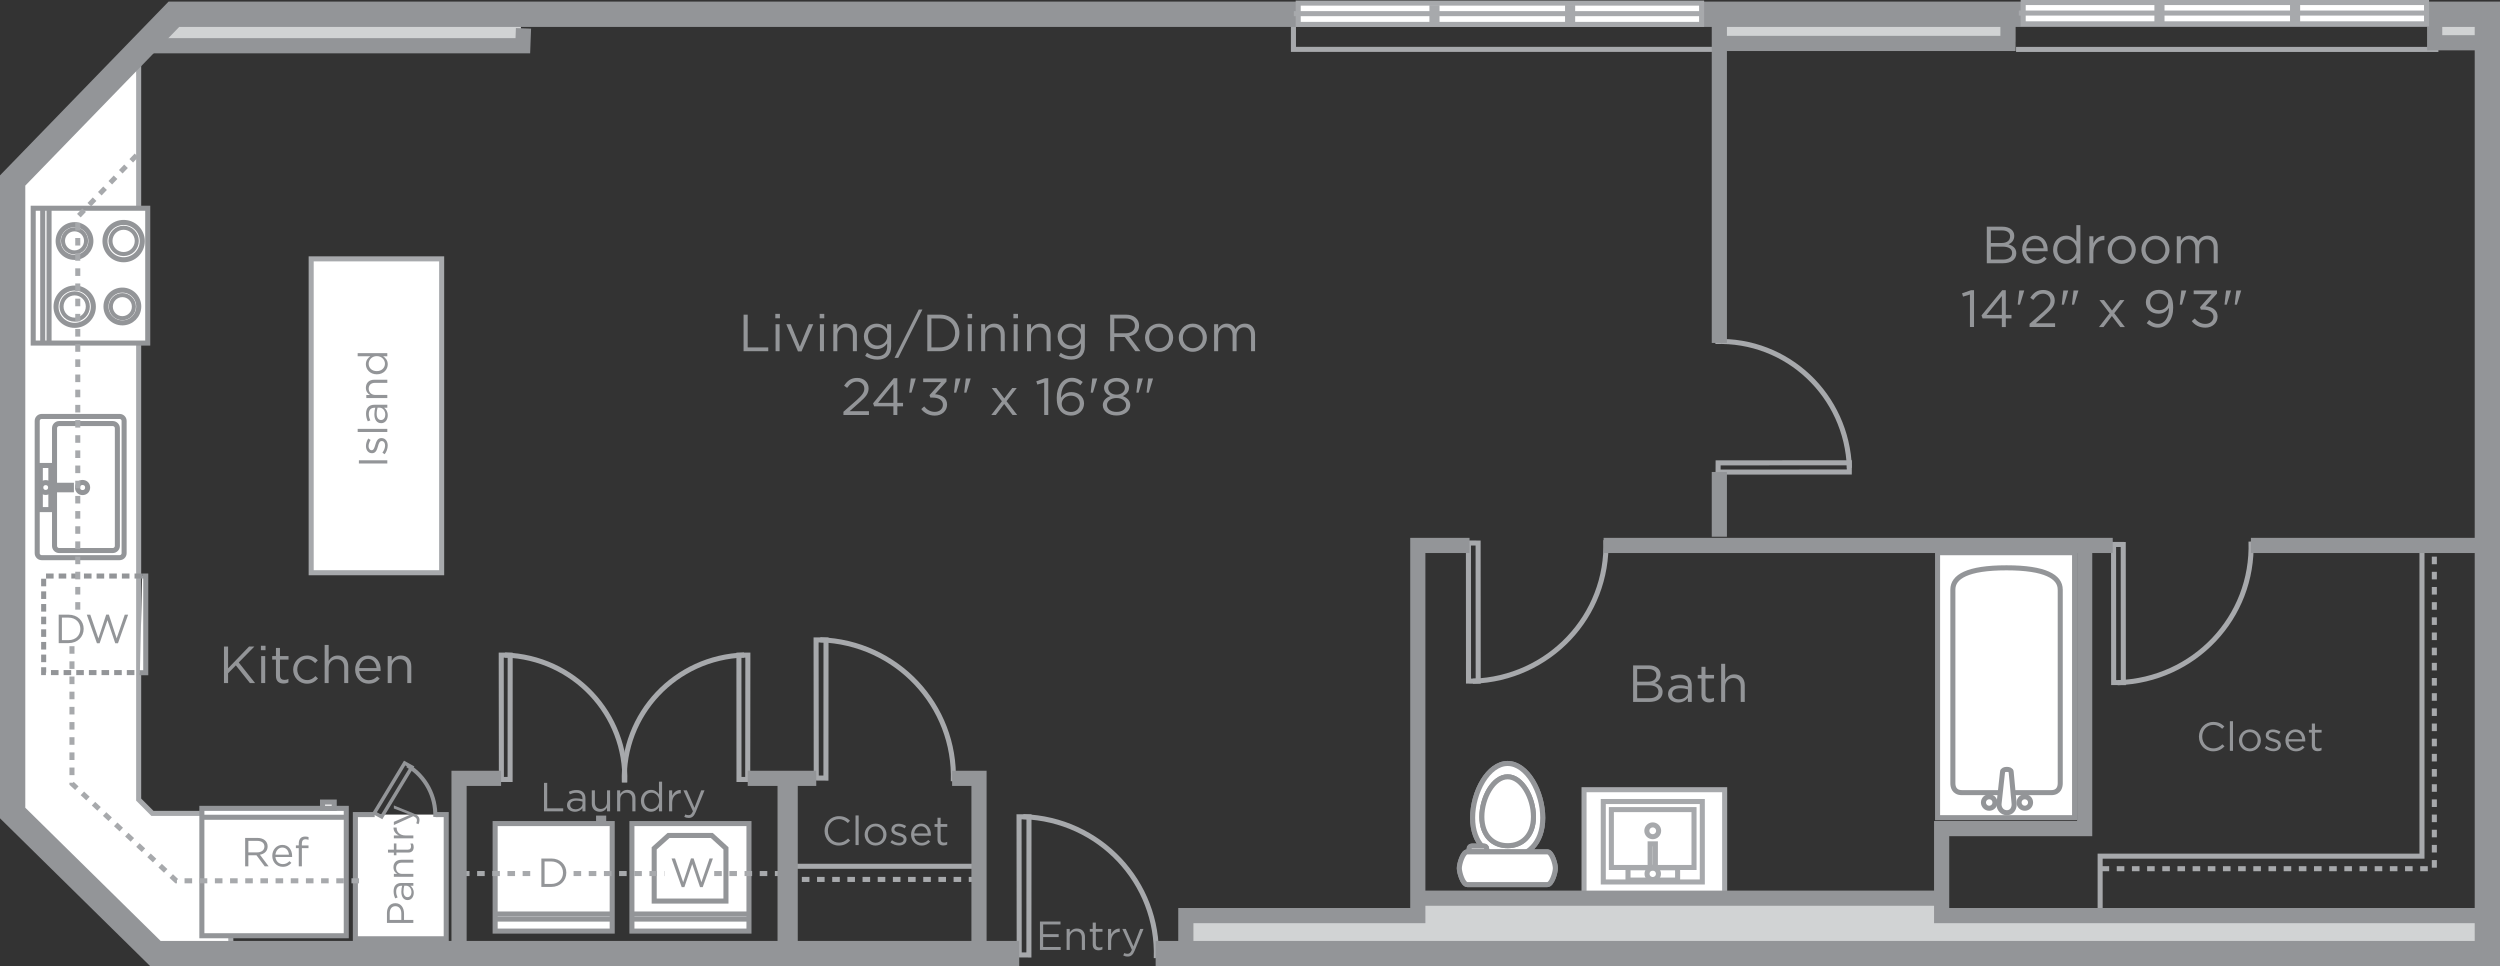 <?xml version="1.0" encoding="utf-8"?>
<!-- Generator: Adobe Illustrator 15.0.2, SVG Export Plug-In . SVG Version: 6.00 Build 0)  -->
<!DOCTYPE svg PUBLIC "-//W3C//DTD SVG 1.1//EN" "http://www.w3.org/Graphics/SVG/1.1/DTD/svg11.dtd">
<svg version="1.1" id="Layer_1" xmlns="http://www.w3.org/2000/svg" xmlns:xlink="http://www.w3.org/1999/xlink" x="0px" y="0px"
	 width="494.335px" height="191.05px" viewBox="2.523 155.018 494.335 191.05"
	 enable-background="new 2.523 155.018 494.335 191.05" xml:space="preserve">
<rect x="2.523" y="155.018" width="494.335" height="191.05" fill="#333333" stroke="none"/>
<g id="_x32_0_x25___PMS_2985_fill" display="none">
	<path display="inline" fill="#EBEEEF" d="M30.48,2.287c-1.333,0.333-28.333,28-28.333,28V140.62l27.667,24.333h400.334V2.287H30.48
		z"/>
</g>
<g>
	<g id="_x32_0_x25__grey_fill">
		<polygon fill="#D1D3D4" points="36.724,157.757 31.374,163.682 105.522,163.682 105.522,157.949 		"/>
		<rect x="482.771" y="157.757" fill="#D1D3D4" width="11.848" height="6.498"/>
		<rect x="342.307" y="157.757" fill="#D1D3D4" width="58.667" height="5.542"/>
		<polygon fill="#D1D3D4" points="236.814,343.514 236.814,336.441 282.68,336.441 282.68,332.62 386.645,332.62 386.645,336.061 
			495,336.061 495,342.939 		"/>
	</g>
	<g id="icons">
		<polygon fill="#FFFFFF" stroke="#A7A9AC" points="47.761,315.852 32.663,315.852 29.94,313.127 29.94,167.503 5,191.201 
			6.147,317.332 34.432,342.559 48.191,342.559 		"/>
		<g>
			<g>
				<rect x="127.473" y="317.866" fill="#FFFFFF" stroke="#939598" width="23.148" height="21.262"/>
				<path fill="none" stroke="#939598" d="M139.045,327.792"/>
				<line fill="none" stroke="#939598" x1="127.436" y1="335.748" x2="150.655" y2="335.748"/>
				<line fill="none" stroke="#939598" x1="127.473" y1="336.751" x2="150.62" y2="336.751"/>
				<polygon fill="none" stroke="#939598" points="146.068,333.191 146.068,322.764 143.274,320.221 134.71,320.221 
					131.879,322.764 131.879,333.191 				"/>
				<path fill="none" stroke="#939598" d="M138.974,326.706"/>
			</g>
		</g>
		<g>
			<g>
				<rect x="100.428" y="317.866" fill="#FFFFFF" stroke="#939598" width="23.148" height="21.262"/>
				<path fill="none" stroke="#939598" d="M112,327.792"/>
				<line fill="none" stroke="#939598" x1="100.391" y1="335.748" x2="123.61" y2="335.748"/>
				<line fill="none" stroke="#939598" x1="100.428" y1="336.751" x2="123.575" y2="336.751"/>
				<g>
					<rect x="120.887" y="316.79" fill="none" stroke="#939598" width="1.003" height="1.004"/>
					<path fill="none" stroke="#939598" d="M121.389,317.293"/>
				</g>
			</g>
		</g>
		<g>
			<polygon fill="none" stroke="#A7A9AC" points="292.882,262.384 294.796,262.395 294.814,289.705 292.898,289.695 			"/>
			<path fill="none" stroke="#A7A9AC" d="M293.764,289.717c15.036-0.511,26.812-12.871,26.301-27.906"/>
		</g>
		<g>
			<polygon fill="none" stroke="#A7A9AC" points="342.244,248.364 342.255,246.545 368.2,246.525 368.189,248.348 			"/>
			<path fill="none" stroke="#A7A9AC" d="M368.211,247.525c-0.484-14.284-12.229-25.473-26.512-24.982"/>
		</g>
		<g>
			<polygon fill="none" stroke="#A7A9AC" points="204.056,343.835 205.971,343.85 205.988,316.538 204.022,316.523 			"/>
			<path fill="none" stroke="#A7A9AC" d="M204.862,316.501c15.037,0.511,26.812,12.944,26.299,27.981"/>
		</g>
		<g>
			<polygon fill="none" stroke="#A7A9AC" points="420.446,262.671 422.36,262.682 422.38,289.992 420.464,289.982 			"/>
			<path fill="none" stroke="#A7A9AC" d="M421.328,290.003c15.037-0.511,26.812-12.87,26.3-27.907"/>
		</g>
		<g>
			<polygon fill="none" stroke="#A7A9AC" points="163.923,308.861 165.838,308.877 165.855,281.566 163.89,281.551 			"/>
			<path fill="none" stroke="#A7A9AC" d="M164.729,281.527c15.037,0.512,26.812,12.945,26.299,27.98"/>
		</g>
		<g>
			<g>
				<polygon fill="none" stroke="#A7A9AC" points="101.664,309.141 103.387,309.15 103.403,284.57 101.635,284.559 				"/>
				<path fill="none" stroke="#A7A9AC" d="M102.39,284.538c13.534,0.46,24.13,11.649,23.669,25.183"/>
			</g>
			<g>
				<polygon fill="none" stroke="#A7A9AC" points="150.371,309.141 148.647,309.15 148.632,284.57 150.4,284.559 				"/>
				<path fill="none" stroke="#A7A9AC" d="M149.645,284.538c-13.534,0.46-24.13,11.649-23.669,25.183"/>
			</g>
		</g>
		<line fill="none" stroke="#A7A9AC" x1="159.797" y1="326.312" x2="195.343" y2="326.312"/>
		<polyline fill="#FFFFFF" stroke="#A7A9AC" points="315.741,332.907 315.741,311.168 343.547,311.168 343.547,332.334 		"/>
		<polyline fill="none" stroke="#A7A9AC" points="481.431,264.107 481.431,324.309 417.792,324.309 417.792,334.627 		"/>
		<rect x="64.053" y="206.203" fill="#FFFFFF" stroke="#A7A9AC" width="25.799" height="62.062"/>
		<line fill="none" stroke="#A7A9AC" x1="401.166" y1="164.791" x2="484.678" y2="164.791"/>
		<polyline fill="none" stroke="#A7A9AC" points="341.396,164.78 258.281,164.78 258.281,159.477 		"/>
		
			<line fill="none" stroke="#A7A9AC" stroke-dasharray="1.5,1.5,1.5,1.5,1.5,1.5" x1="158.078" y1="328.912" x2="195.468" y2="328.912"/>
		
			<line fill="none" stroke="#A7A9AC" stroke-dasharray="1.5,1.5,1.5,1.5,1.5,1.5" x1="143.743" y1="327.747" x2="157.217" y2="327.747"/>
		
			<line fill="none" stroke="#A7A9AC" stroke-dasharray="1.5,1.5,1.5,1.5,1.5,1.5" x1="115.937" y1="327.747" x2="133.998" y2="327.747"/>
		
			<line fill="none" stroke="#A7A9AC" stroke-dasharray="1.5,1.5,1.5,1.5,1.5,1.5" x1="93.865" y1="327.747" x2="108.77" y2="327.747"/>
		<polyline fill="none" stroke="#A7A9AC" stroke-dasharray="1.5,1.5,1.5,1.5,1.5,1.5" points="418.079,326.791 483.874,326.791 
			483.874,263.535 		"/>
		<g>
			<g>
				<path fill="#FFFFFF" stroke="#939598" d="M9.88,264.4c0,0.488,0.395,0.885,0.884,0.885h15.417c0.488,0,0.884-0.398,0.884-0.885
					v-26.151c0-0.488-0.397-0.884-0.884-0.884H10.764c-0.491,0-0.884,0.396-0.884,0.884V264.4z"/>
				<path fill="#FFFFFF" stroke="#939598" d="M17.806,251.418"/>
			</g>
			<g>
				<circle fill="#FFFFFF" stroke="#939598" cx="18.851" cy="251.418" r="0.999"/>
				<path fill="#FFFFFF" stroke="#939598" d="M18.85,251.418"/>
			</g>
			<g>
				<g>
					<rect x="10.495" y="247.057" fill="#FFFFFF" stroke="#939598" width="2.087" height="8.726"/>
					<path fill="#FFFFFF" stroke="#939598" d="M11.538,251.418"/>
				</g>
				<g>
					<rect x="12.527" y="250.973" fill="#FFFFFF" stroke="#939598" width="4.112" height="0.893"/>
					<path fill="#FFFFFF" stroke="#939598" d="M14.318,251.418"/>
				</g>
				<g>
					<circle fill="#FFFFFF" stroke="#939598" cx="11.56" cy="251.418" r="0.971"/>
					<path fill="#FFFFFF" stroke="#939598" d="M11.56,251.418"/>
				</g>
			</g>
			<g>
				<path fill="#FFFFFF" stroke="#939598" d="M18.85,251.418"/>
				<path fill="none" stroke="#939598" d="M13.304,251.955v10.997c0,0.513,0.415,0.929,0.928,0.929h10.573
					c0.51,0,0.928-0.416,0.928-0.929v-23.254c0-0.515-0.416-0.931-0.928-0.931H14.232c-0.512,0-0.928,0.416-0.928,0.931v11.151"/>
			</g>
		</g>
		<g>
			<polyline fill="none" stroke="#939598" stroke-dasharray="1.5,1,1.5,1,1.5,1" points="30.624,268.92 11.157,268.92 
				11.157,288.01 30.185,288.01 			"/>
			<polyline fill="#FFFFFF" stroke="#939598" points="30.185,288.039 31.342,288.039 31.342,268.92 30.63,268.92 			"/>
		</g>
		<g>
			<g>
				<rect x="42.439" y="314.859" fill="#FFFFFF" stroke="#939598" width="28.553" height="25.188"/>
				<path fill="#FFFFFF" stroke="#939598" d="M58.195,327.455"/>
			</g>
			<line fill="none" stroke="#939598" x1="42.372" y1="316.621" x2="70.994" y2="316.621"/>
			<rect x="66.297" y="313.615" fill="#FFFFFF" stroke="#939598" width="2.314" height="1.227"/>
			<path fill="#FFFFFF" stroke="#939598" d="M67.454,314.298"/>
		</g>
		<g>
			<polyline fill="#FFFFFF" stroke="#939598" points="88.654,316.089 90.757,316.089 90.757,340.645 72.792,340.645 72.792,316.089 
				76.614,316.089 			"/>
			<g>
				<g>
					<g>
						<polygon fill="none" stroke="#939598" stroke-width="0.7" points="82.531,305.9 83.965,306.689 77.993,316.544 
							76.558,315.756 						"/>
						<path fill="none" stroke="#939598" stroke-width="0.8" d="M79.172,312.02"/>
					</g>
					<path fill="none" stroke="#939598" stroke-width="0.8" d="M83.081,306.376c3.671,2.224,5.648,6.185,5.515,10.19"/>
				</g>
			</g>
		</g>
		<g>
			<g>
				<rect x="9.089" y="196.194" fill="#FFFFFF" stroke="#939598" width="22.646" height="26.66"/>
				<path fill="#FFFFFF" stroke="#939598" d="M20.413,209.523"/>
			</g>
			<g>
				<g>
					<circle fill="#FFFFFF" stroke="#939598" cx="26.719" cy="215.619" r="3.239"/>
					<path fill="#FFFFFF" stroke="#939598" d="M26.719,215.619"/>
				</g>
				<g>
					<circle fill="#FFFFFF" stroke="#939598" stroke-width="0.8" cx="26.718" cy="215.651" r="2.281"/>
					<path fill="#FFFFFF" stroke="#939598" d="M26.719,215.65"/>
				</g>
			</g>
			<g>
				<g>
					<circle fill="#FFFFFF" stroke="#939598" cx="17.259" cy="202.677" r="3.238"/>
					<path fill="#FFFFFF" stroke="#939598" d="M17.259,202.677"/>
				</g>
				<g>
					<circle fill="#FFFFFF" stroke="#939598" stroke-width="0.8" cx="17.258" cy="202.645" r="2.281"/>
					<path fill="#FFFFFF" stroke="#939598" d="M17.259,202.645"/>
				</g>
			</g>
			<g>
				<g>
					<circle fill="#FFFFFF" stroke="#939598" cx="17.291" cy="215.662" r="3.691"/>
					<path fill="#FFFFFF" stroke="#939598" d="M17.291,215.663"/>
				</g>
				<g>
					<circle fill="#FFFFFF" stroke="#939598" stroke-width="0.8" cx="17.291" cy="215.626" r="2.601"/>
					<path fill="#FFFFFF" stroke="#939598" d="M17.291,215.627"/>
				</g>
			</g>
			<g>
				<g>
					<circle fill="#FFFFFF" stroke="#939598" cx="26.968" cy="202.691" r="3.691"/>
					<path fill="#FFFFFF" stroke="#939598" d="M26.968,202.691"/>
				</g>
				<g>
					<circle fill="#FFFFFF" stroke="#939598" stroke-width="0.8" cx="26.968" cy="202.654" r="2.601"/>
					<path fill="#FFFFFF" stroke="#939598" d="M26.968,202.654"/>
				</g>
			</g>
			<line fill="none" stroke="#939598" x1="12.223" y1="222.891" x2="12.223" y2="196.194"/>
			<line fill="none" stroke="#939598" x1="10.971" y1="222.854" x2="10.971" y2="196.194"/>
		</g>
		<g enable-background="new    ">
			<path fill="#939598" d="M139.15,324.755h0.522l1.542,4.7l1.606-4.684h0.667l-2.008,5.661h-0.538l-1.542-4.562l-1.55,4.562h-0.529
				l-2.008-5.661h0.691l1.606,4.684L139.15,324.755z"/>
		</g>
		<g enable-background="new    ">
			<path fill="#939598" d="M111.519,330.395h-1.952v-5.622h1.952c1.767,0,2.987,1.215,2.987,2.806
				C114.506,329.164,113.286,330.395,111.519,330.395z M111.519,325.357h-1.317v4.448h1.317c1.421,0,2.329-0.964,2.329-2.219
				C113.848,326.337,112.941,325.357,111.519,325.357z"/>
		</g>
		<g>
			<path fill="#FFFFFF" stroke="#939598" stroke-miterlimit="10" d="M307.578,316.734c0-5.115-3.107-10.75-6.939-10.75
				c-3.83,0-6.928,5.635-6.928,10.75c0,5.116,3.098,7.778,6.928,7.778C304.471,324.516,307.578,321.852,307.578,316.734"/>
			<path fill="#FFFFFF" stroke="#939598" d="M307.578,316.734c0-5.115-3.107-10.75-6.939-10.75c-3.83,0-6.928,5.635-6.928,10.75
				c0,5.116,3.098,7.778,6.928,7.778C304.471,324.516,307.578,321.852,307.578,316.734z"/>
			<path fill="#FFFFFF" stroke="#939598" stroke-miterlimit="10" d="M296.482,322.837c0-0.287-0.233-0.521-0.521-0.521h-2.416
				c-0.287,0-0.521,0.232-0.521,0.521v0.089c0,0.286,0.233,0.521,0.521,0.521h2.416c0.287,0,0.521-0.235,0.521-0.521V322.837z"/>
			<path fill="#FFFFFF" stroke="#939598" d="M296.482,322.837c0-0.287-0.233-0.521-0.521-0.521h-2.416
				c-0.287,0-0.521,0.232-0.521,0.521v0.089c0,0.286,0.233,0.521,0.521,0.521h2.416c0.287,0,0.521-0.235,0.521-0.521V322.837z"/>
			<path fill="#FFFFFF" stroke="#939598" stroke-miterlimit="10" d="M292.656,323.461c-0.869,0-1.576,2.359-1.576,3.229
				c0,0.882,0.707,3.239,1.576,3.239h15.841c0.871,0,1.576-2.36,1.576-3.239c0-0.873-0.705-3.229-1.576-3.229L292.656,323.461z"/>
			<path fill="#FFFFFF" stroke="#939598" d="M292.656,323.461c-0.869,0-1.576,2.359-1.576,3.229c0,0.882,0.707,3.239,1.576,3.239
				h15.841c0.871,0,1.576-2.36,1.576-3.239c0-0.873-0.705-3.229-1.576-3.229L292.656,323.461z"/>
			<path fill="#FFFFFF" stroke="#939598" stroke-miterlimit="10" d="M305.74,316.52c0-3.761-2.285-7.902-5.104-7.902
				s-5.1,4.142-5.1,7.902c0,3.762,2.281,5.718,5.1,5.718C303.455,322.236,305.74,320.279,305.74,316.52"/>
			<path fill="#FFFFFF" stroke="#939598" d="M305.74,316.52c0-3.761-2.285-7.902-5.104-7.902s-5.1,4.142-5.1,7.902
				c0,3.762,2.281,5.718,5.1,5.718C303.455,322.236,305.74,320.279,305.74,316.52z"/>
		</g>
		<g>
			<g>
				<rect x="385.646" y="264.305" fill="#FFFFFF" stroke="#939598" width="27.091" height="52.394"/>
				<path fill="#FFFFFF" stroke="#939598" d="M399.192,290.503"/>
				<path fill="#FFFFFF" stroke="#939598" d="M399.192,290.682"/>
				<path fill="#FFFFFF" stroke="#939598" d="M399.192,308.445"/>
			</g>
			<circle fill="#FFFFFF" stroke="#939598" cx="399.323" cy="304.756" r="1.112"/>
			<path fill="#FFFFFF" stroke="#939598" d="M399.276,267.294c-7.765,0-10.606,1.791-10.606,4.304c0,0,0,37.654,0,38.271
				c0,0.612,0.168,1.881,1.792,1.881c1.626,0,8.814,0,8.814,0h0.021c0,0,7.19,0,8.813,0c1.625,0,1.793-1.269,1.793-1.881
				c0-0.616,0-38.246,0-38.246l-0.004-0.021C409.897,269.087,406.991,267.294,399.276,267.294z"/>
			<path fill="#FFFFFF" stroke="#939598" d="M396.992,313.697c0.002-0.629-0.504-1.133-1.141-1.133
				c-0.617,0-1.127,0.504-1.133,1.133c0.006,0.625,0.516,1.14,1.133,1.14C396.488,314.837,396.994,314.329,396.992,313.697z"/>
			<path fill="#FFFFFF" stroke="#939598" d="M404.035,313.697c0.007-0.629-0.511-1.133-1.136-1.133
				c-0.623,0-1.136,0.504-1.136,1.133c0,0.625,0.513,1.14,1.136,1.134C403.526,314.837,404.035,314.322,404.035,313.697z"/>
			<path fill="#FFFFFF" stroke="#939598" d="M397.793,314.033c0,0.932,0.629,1.685,1.562,1.688c0.93-0.003,1.438-0.756,1.438-1.688
				l-0.6-6.412c0-0.629-1.696-0.629-1.696,0L397.793,314.033z"/>
		</g>
		<polyline fill="none" stroke="#A7A9AC" stroke-dasharray="1.5,1.5,1.5,1.5,1.5,1.5" points="17.9,275.575 17.9,197.89 
			29.94,185.275 		"/>
		<polyline fill="none" stroke="#A7A9AC" stroke-dasharray="1.5,1.5,1.5,1.5,1.5,1.5" points="73.513,329.182 37.393,329.182 
			16.753,309.975 16.753,282.455 		"/>
		<g>
			<g>
				<g>
					<path fill="none" stroke="#A7A9AC" d="M329.326,319.296"/>
				</g>
				<g>
					<path fill="none" stroke="#A7A9AC" d="M329.326,320.516"/>
				</g>
				<g>
					<circle fill="none" stroke="#A7A9AC" cx="329.326" cy="319.296" r="1.167"/>
					<path fill="none" stroke="#A7A9AC" d="M329.326,319.296"/>
				</g>
				<g>
					<g>
						<rect x="324.436" y="326.605" fill="none" stroke="#A7A9AC" width="9.808" height="2.438"/>
						<path fill="none" stroke="#A7A9AC" d="M329.326,327.824"/>
					</g>
					<g>
						<rect x="328.807" y="321.876" fill="none" stroke="#A7A9AC" width="1.039" height="4.623"/>
						<path fill="none" stroke="#A7A9AC" d="M329.326,324.581"/>
					</g>
					<g>
						<circle fill="none" stroke="#A7A9AC" cx="329.326" cy="327.801" r="1.13"/>
						<path fill="none" stroke="#A7A9AC" d="M329.326,327.801"/>
					</g>
				</g>
			</g>
			<g>
				<rect x="319.546" y="313.506" fill="none" stroke="#A7A9AC" width="19.58" height="15.91"/>
				<rect x="321.145" y="315.104" fill="none" stroke="#A7A9AC" width="16.344" height="11.444"/>
			</g>
		</g>
	</g>
	<g id="walls">
		<polyline fill="none" stroke="#939598" stroke-width="5" points="231.033,343.568 494.358,343.568 494.358,157.838 
			36.908,157.838 5.023,190.708 5.023,315.777 33.258,343.568 204.056,343.568 		"/>
		<line fill="none" stroke="#939598" stroke-width="3" x1="447.605" y1="262.871" x2="493.471" y2="262.871"/>
		<line fill="none" stroke="#939598" stroke-width="3" x1="319.609" y1="262.871" x2="420.283" y2="262.871"/>
		<polyline fill="none" stroke="#939598" stroke-width="3" points="237.004,342.939 237.004,336.061 282.871,336.061 
			282.871,262.871 293.096,262.871 		"/>
		<line fill="none" stroke="#939598" stroke-width="3" x1="342.496" y1="248.342" x2="342.496" y2="261.146"/>
		<line fill="none" stroke="#939598" stroke-width="3" x1="342.496" y1="159.477" x2="342.496" y2="222.829"/>
		<line fill="none" stroke="#939598" stroke-width="3" x1="284.018" y1="332.62" x2="386.833" y2="332.62"/>
		<polyline fill="none" stroke="#939598" stroke-width="3" points="414.733,262.675 414.733,318.859 386.451,318.859 
			386.451,336.061 492.718,336.061 		"/>
		<polyline fill="none" stroke="#939598" stroke-width="3" points="31.374,164.062 105.905,164.062 106.035,160.624 		"/>
		<polyline fill="none" stroke="#939598" stroke-width="3" points="341.35,163.606 399.569,163.606 399.569,159.095 		"/>
		<polyline fill="none" stroke="#939598" stroke-width="3" points="483.939,159.095 483.939,163.473 493.471,163.473 		"/>
		<polyline fill="none" stroke="#939598" stroke-width="3" points="190.79,308.923 196.107,308.923 196.107,344.469 		"/>
		<line fill="none" stroke="#939598" stroke-width="3" x1="150.371" y1="308.923" x2="163.923" y2="308.923"/>
		<polyline fill="none" stroke="#939598" stroke-width="3" points="93.292,342.176 93.292,308.923 101.604,308.923 		"/>
		<line fill="none" stroke="#939598" stroke-width="4" x1="158.268" y1="309.307" x2="158.268" y2="344.087"/>
	</g>
	<g id="windows">
		<g>
			<g>
				<rect x="259.223" y="155.632" fill="#FFFFFF" stroke="#A7A9AC" width="79.764" height="4.212"/>
				<line fill="none" stroke="#A7A9AC" x1="338.984" y1="157.717" x2="258.361" y2="157.717"/>
				<line fill="none" stroke="#A7A9AC" stroke-width="2" x1="312.986" y1="160.025" x2="312.986" y2="156.02"/>
			</g>
			<line fill="none" stroke="#A7A9AC" stroke-width="2" x1="286.167" y1="160.169" x2="286.167" y2="156.04"/>
		</g>
		<g>
			<g>
				<rect x="402.575" y="155.518" fill="#FFFFFF" stroke="#A7A9AC" width="79.761" height="4.212"/>
				<line fill="none" stroke="#A7A9AC" x1="482.338" y1="157.602" x2="401.714" y2="157.602"/>
				<line fill="none" stroke="#A7A9AC" stroke-width="2" x1="456.339" y1="159.912" x2="456.339" y2="155.905"/>
			</g>
			<line fill="none" stroke="#A7A9AC" stroke-width="2" x1="429.521" y1="160.055" x2="429.521" y2="155.925"/>
		</g>
	</g>
	<g id="Type">
		<g enable-background="new    ">
			<path fill="#939598" d="M16.082,282.182H14.13v-5.621h1.952c1.767,0,2.987,1.213,2.987,2.804
				C19.069,280.951,17.849,282.182,16.082,282.182z M16.082,277.145h-1.317v4.449h1.317c1.42,0,2.329-0.963,2.329-2.218
				C18.41,278.123,17.502,277.145,16.082,277.145z"/>
			<path fill="#939598" d="M23.523,276.542h0.522l1.542,4.7l1.606-4.684h0.666l-2.008,5.662h-0.537l-1.542-4.562l-1.55,4.562h-0.53
				l-2.008-5.662h0.691l1.606,4.684L23.523,276.542z"/>
		</g>
		<g enable-background="new    ">
			<path fill="#939598" d="M54.868,326.323l-1.631-2.188h-1.606v2.188h-0.634v-5.621h2.417c1.235,0,2.03,0.666,2.03,1.678
				c0,0.938-0.642,1.485-1.526,1.647l1.727,2.297L54.868,326.323L54.868,326.323z M53.366,321.287h-1.735v2.279h1.727
				c0.843,0,1.446-0.434,1.446-1.164C54.804,321.706,54.274,321.287,53.366,321.287z"/>
			<path fill="#939598" d="M58.447,325.882c0.57,0,0.972-0.232,1.31-0.588l0.385,0.347c-0.417,0.465-0.922,0.778-1.71,0.778
				c-1.141,0-2.072-0.876-2.072-2.169c0-1.205,0.842-2.168,1.991-2.168c1.229,0,1.936,0.979,1.936,2.199c0,0.059,0,0.121-0.008,0.19
				h-3.293C57.073,325.375,57.716,325.882,58.447,325.882z M59.659,324.02c-0.064-0.756-0.498-1.413-1.325-1.413
				c-0.723,0-1.268,0.602-1.35,1.413H59.659z"/>
			<path fill="#939598" d="M63.527,322.188v0.529h-1.31v3.606h-0.618v-3.606h-0.571v-0.539h0.571v-0.358
				c0-0.907,0.458-1.39,1.252-1.39c0.289,0,0.482,0.03,0.682,0.104v0.539c-0.225-0.065-0.393-0.105-0.602-0.105
				c-0.481,0-0.722,0.29-0.722,0.885v0.337h1.318V322.188z"/>
		</g>
		<g enable-background="new    ">
			<path fill="#939598" d="M73.487,246.031h5.621v0.636h-5.621V246.031z"/>
			<path fill="#939598" d="M79.19,243.116c0,0.595-0.233,1.253-0.61,1.719l-0.442-0.312c0.337-0.448,0.531-0.947,0.531-1.438
				c0-0.498-0.258-0.858-0.66-0.858h-0.016c-0.417,0-0.578,0.488-0.732,1.034c-0.184,0.65-0.408,1.374-1.172,1.374h-0.016
				c-0.714,0-1.188-0.595-1.188-1.414c0-0.506,0.176-1.068,0.457-1.494l0.465,0.281c-0.249,0.387-0.402,0.828-0.402,1.229
				c0,0.49,0.257,0.805,0.602,0.805h0.016c0.394,0,0.547-0.516,0.714-1.068c0.193-0.643,0.443-1.334,1.189-1.334h0.016
				C78.73,241.639,79.19,242.29,79.19,243.116z"/>
			<path fill="#939598" d="M79.108,240.438h-5.861v-0.619h5.861V240.438z"/>
			<path fill="#939598" d="M75.752,238.143l-0.505,0.185c-0.209-0.458-0.346-0.908-0.346-1.511c0-1.131,0.578-1.768,1.671-1.768
				h2.537v0.594h-0.626c0.377,0.289,0.715,0.771,0.715,1.502c0,0.771-0.434,1.551-1.301,1.551c-0.884,0-1.35-0.723-1.35-1.774
				c0-0.53,0.072-0.907,0.176-1.278h-0.144c-0.747,0-1.132,0.459-1.132,1.237C75.447,237.371,75.574,237.756,75.752,238.143z
				 M77.873,238.068c0.529,0,0.834-0.48,0.834-1.045c0-0.764-0.465-1.39-1.124-1.39h-0.401c-0.088,0.306-0.177,0.716-0.177,1.22
				C77.004,237.636,77.341,238.068,77.873,238.068z"/>
			<path fill="#939598" d="M79.108,233.117v0.617h-4.152v-0.617h0.724c-0.451-0.273-0.812-0.706-0.812-1.424
				c0-1.002,0.675-1.59,1.662-1.59h2.578v0.619h-2.425c-0.771,0-1.253,0.418-1.253,1.147c0,0.715,0.521,1.244,1.302,1.244h2.376
				V233.117z"/>
			<path fill="#939598" d="M79.108,225.458h-0.836c0.499,0.337,0.924,0.826,0.924,1.59c0,0.996-0.788,1.984-2.16,1.984
				c-1.366,0-2.17-0.988-2.17-1.984c0-0.771,0.417-1.269,0.884-1.59h-2.505v-0.619h5.861L79.108,225.458L79.108,225.458z
				 M75.423,226.938c0,0.803,0.595,1.461,1.605,1.461c0.989,0,1.615-0.674,1.615-1.461c0-0.771-0.643-1.502-1.615-1.502
				C76.065,225.434,75.423,226.165,75.423,226.938z"/>
		</g>
		<g enable-background="new    ">
			<path fill="#939598" d="M212.22,337.811h-3.43v1.921h3.067v0.577h-3.067v1.97h3.47v0.575h-4.104v-5.62h4.064V337.811
				L212.22,337.811z"/>
			<path fill="#939598" d="M214.047,342.854h-0.618v-4.15h0.618v0.723c0.273-0.45,0.707-0.811,1.422-0.811
				c1.003,0,1.59,0.674,1.59,1.661v2.577h-0.619v-2.426c0-0.771-0.417-1.253-1.148-1.253c-0.714,0-1.244,0.521-1.244,1.302
				L214.047,342.854L214.047,342.854z"/>
			<path fill="#939598" d="M219.208,341.674c0,0.506,0.281,0.692,0.698,0.692c0.209,0,0.385-0.041,0.602-0.146v0.53
				c-0.217,0.112-0.449,0.177-0.747,0.177c-0.667,0-1.172-0.33-1.172-1.174v-2.506h-0.578v-0.546h0.578v-1.253h0.618v1.253h1.317
				v0.546h-1.317L219.208,341.674L219.208,341.674z"/>
			<path fill="#939598" d="M222.236,342.854h-0.618v-4.15h0.618v1.084c0.305-0.69,0.908-1.188,1.695-1.156v0.665h-0.048
				c-0.907,0-1.646,0.65-1.646,1.904L222.236,342.854L222.236,342.854z"/>
			<path fill="#939598" d="M226.891,342.99c-0.353,0.858-0.754,1.172-1.382,1.172c-0.345,0-0.602-0.072-0.884-0.209l0.209-0.49
				c0.2,0.104,0.385,0.152,0.65,0.152c0.369,0,0.602-0.192,0.85-0.779l-1.887-4.136h0.683l1.51,3.462l1.334-3.462h0.658
				L226.891,342.99z"/>
		</g>
		<g enable-background="new    ">
			<path fill="#939598" d="M52.961,290.084h-1.022l-2.777-3.498l-1.538,1.559v1.939h-0.815v-7.229h0.815v4.314l4.15-4.314h1.053
				l-3.098,3.16L52.961,290.084z"/>
			<path fill="#939598" d="M54.115,283.582v-0.878h0.908v0.878H54.115z M54.166,290.084v-5.336h0.795v5.336H54.166z"/>
			<path fill="#939598" d="M57.883,288.566c0,0.648,0.361,0.888,0.897,0.888c0.269,0,0.496-0.052,0.774-0.187v0.683
				c-0.279,0.146-0.578,0.228-0.96,0.228c-0.856,0-1.507-0.423-1.507-1.507v-3.221h-0.743v-0.702h0.743v-1.609h0.795v1.609h1.693
				v0.702h-1.693L57.883,288.566L57.883,288.566z"/>
			<path fill="#939598" d="M63.229,290.209c-1.559,0-2.736-1.27-2.736-2.777c0-1.516,1.176-2.797,2.736-2.797
				c1.011,0,1.641,0.424,2.136,0.949l-0.526,0.557c-0.423-0.441-0.898-0.805-1.622-0.805c-1.083,0-1.91,0.92-1.91,2.076
				c0,1.167,0.847,2.085,1.96,2.085c0.682,0,1.208-0.343,1.63-0.795l0.506,0.475C64.87,289.773,64.23,290.209,63.229,290.209z"/>
			<path fill="#939598" d="M67.511,290.084h-0.794v-7.535h0.794v3.131c0.351-0.58,0.908-1.045,1.827-1.045
				c1.29,0,2.044,0.867,2.044,2.137v3.314h-0.795v-3.117c0-0.992-0.537-1.609-1.477-1.609c-0.919,0-1.601,0.67-1.601,1.672v3.055
				L67.511,290.084L67.511,290.084z"/>
			<path fill="#939598" d="M75.426,289.518c0.733,0,1.249-0.301,1.684-0.754l0.495,0.443c-0.536,0.6-1.188,1.002-2.199,1.002
				c-1.465,0-2.662-1.124-2.662-2.787c0-1.549,1.083-2.789,2.559-2.789c1.579,0,2.488,1.262,2.488,2.828c0,0.073,0,0.157-0.01,0.25
				h-4.232C73.662,288.866,74.488,289.518,75.426,289.518z M76.985,287.121c-0.082-0.971-0.639-1.816-1.703-1.816
				c-0.929,0-1.63,0.774-1.733,1.816H76.985z"/>
			<path fill="#939598" d="M79.978,290.084h-0.795v-5.336h0.795v0.932c0.351-0.58,0.908-1.045,1.828-1.045
				c1.29,0,2.043,0.867,2.043,2.137v3.314h-0.795v-3.117c0-0.992-0.537-1.609-1.477-1.609c-0.919,0-1.601,0.67-1.601,1.672
				L79.978,290.084L79.978,290.084z"/>
		</g>
		<g enable-background="new    ">
			<path fill="#939598" d="M168.384,322.214c-1.622,0-2.818-1.276-2.818-2.896c0-1.604,1.189-2.916,2.843-2.916
				c1.02,0,1.63,0.36,2.192,0.893l-0.434,0.466c-0.474-0.45-1.003-0.771-1.767-0.771c-1.246,0-2.176,1.006-2.176,2.313
				c0,1.309,0.938,2.329,2.176,2.329c0.77,0,1.276-0.299,1.815-0.812l0.417,0.409C170.047,321.821,169.405,322.214,168.384,322.214z
				"/>
			<path fill="#939598" d="M171.69,322.118v-5.861h0.618v5.861H171.69L171.69,322.118z"/>
			<path fill="#939598" d="M175.641,322.214c-1.245,0-2.152-0.979-2.152-2.159c0-1.182,0.915-2.176,2.168-2.176
				c1.245,0,2.16,0.979,2.16,2.158C177.817,321.219,176.893,322.214,175.641,322.214z M175.641,318.424
				c-0.9,0-1.518,0.715-1.518,1.613c0,0.9,0.658,1.622,1.533,1.622c0.9,0,1.526-0.716,1.526-1.604
				C177.183,319.146,176.516,318.424,175.641,318.424z"/>
			<path fill="#939598" d="M180.303,322.198c-0.594,0-1.252-0.232-1.718-0.609l0.313-0.441c0.449,0.338,0.948,0.53,1.438,0.53
				c0.498,0,0.86-0.259,0.86-0.66v-0.017c0-0.417-0.49-0.578-1.037-0.729c-0.65-0.186-1.374-0.409-1.374-1.175v-0.017
				c0-0.714,0.595-1.188,1.414-1.188c0.505,0,1.069,0.175,1.494,0.455l-0.281,0.466c-0.385-0.248-0.828-0.4-1.229-0.4
				c-0.489,0-0.802,0.257-0.802,0.604v0.017c0,0.395,0.514,0.547,1.069,0.714c0.642,0.191,1.333,0.441,1.333,1.188v0.018
				C181.781,321.74,181.131,322.198,180.303,322.198z"/>
			<path fill="#939598" d="M184.759,321.677c0.57,0,0.973-0.23,1.31-0.587l0.385,0.346c-0.417,0.466-0.923,0.778-1.711,0.778
				c-1.141,0-2.072-0.875-2.072-2.167c0-1.205,0.843-2.171,1.992-2.171c1.228,0,1.936,0.979,1.936,2.202
				c0,0.056,0,0.119-0.008,0.191h-3.293C183.385,321.171,184.027,321.677,184.759,321.677z M185.971,319.812
				c-0.064-0.755-0.498-1.414-1.326-1.414c-0.722,0-1.268,0.604-1.349,1.414H185.971z"/>
			<path fill="#939598" d="M188.514,320.938c0,0.507,0.281,0.691,0.698,0.691c0.209,0,0.385-0.04,0.603-0.146v0.53
				c-0.217,0.111-0.45,0.179-0.747,0.179c-0.667,0-1.172-0.332-1.172-1.175v-2.506h-0.578v-0.548h0.578v-1.253h0.618v1.253h1.317
				v0.548h-1.317V320.938L188.514,320.938z"/>
		</g>
		<g enable-background="new    ">
			<path fill="#939598" d="M110.09,309.82h0.634v5.035h3.165v0.588h-3.799V309.82z"/>
			<path fill="#939598" d="M115.195,312.086l-0.185-0.505c0.458-0.209,0.908-0.345,1.51-0.345c1.132,0,1.767,0.575,1.767,1.669
				v2.538h-0.593v-0.627c-0.29,0.377-0.771,0.715-1.502,0.715c-0.771,0-1.55-0.435-1.55-1.301c0-0.886,0.722-1.353,1.775-1.353
				c0.53,0,0.908,0.073,1.278,0.178v-0.145c0-0.746-0.458-1.133-1.238-1.133C115.966,311.78,115.581,311.91,115.195,312.086z
				 M115.268,314.208c0,0.528,0.481,0.834,1.045,0.834c0.762,0,1.388-0.466,1.388-1.123v-0.401c-0.305-0.088-0.714-0.177-1.22-0.177
				C115.701,313.339,115.268,313.677,115.268,314.208z"/>
			<path fill="#939598" d="M122.549,311.292h0.61v4.151h-0.61v-0.724c-0.281,0.449-0.708,0.812-1.422,0.812
				c-1.003,0-1.59-0.676-1.59-1.661v-2.578h0.618v2.425c0,0.771,0.417,1.254,1.148,1.254c0.707,0,1.245-0.521,1.245-1.303
				L122.549,311.292L122.549,311.292z"/>
			<path fill="#939598" d="M125.164,315.443h-0.618v-4.151h0.618v0.724c0.273-0.45,0.707-0.812,1.422-0.812
				c1.003,0,1.59,0.677,1.59,1.664v2.578h-0.619v-2.427c0-0.771-0.417-1.254-1.148-1.254c-0.714,0-1.244,0.521-1.244,1.302
				L125.164,315.443L125.164,315.443z"/>
			<path fill="#939598" d="M132.823,315.443v-0.836c-0.337,0.498-0.827,0.924-1.591,0.924c-0.995,0-1.983-0.788-1.983-2.16
				c0-1.364,0.989-2.169,1.983-2.169c0.771,0,1.269,0.417,1.591,0.884v-2.505h0.619v5.86h-0.619V315.443z M131.346,311.757
				c-0.803,0-1.462,0.595-1.462,1.604c0,0.989,0.674,1.614,1.462,1.614c0.771,0,1.502-0.645,1.502-1.614
				C132.847,312.398,132.116,311.757,131.346,311.757z"/>
			<path fill="#939598" d="M135.438,315.443h-0.618v-4.151h0.618v1.083c0.305-0.691,0.908-1.188,1.695-1.154v0.666h-0.048
				c-0.908,0-1.646,0.648-1.646,1.902L135.438,315.443L135.438,315.443z"/>
			<path fill="#939598" d="M140.093,315.58c-0.353,0.856-0.754,1.172-1.382,1.172c-0.345,0-0.602-0.072-0.884-0.208l0.209-0.492
				c0.2,0.104,0.385,0.154,0.65,0.154c0.37,0,0.602-0.194,0.851-0.779l-1.888-4.137h0.682l1.511,3.462l1.333-3.462h0.658
				L140.093,315.58z"/>
		</g>
		<g enable-background="new    ">
			<path fill="#939598" d="M330.874,288.393c0,0.948-0.578,1.437-1.146,1.685c0.856,0.258,1.549,0.753,1.549,1.754
				c0,1.249-1.043,1.981-2.621,1.981h-3.211v-7.227h3.076C329.943,286.586,330.874,287.288,330.874,288.393z M330.047,288.505
				c0-0.724-0.564-1.188-1.6-1.188h-2.199v2.488h2.137C329.367,289.807,330.047,289.361,330.047,288.505z M330.451,291.777
				c0-0.793-0.661-1.25-1.924-1.25h-2.278v2.551h2.426C329.77,293.078,330.451,292.593,330.451,291.777z"/>
			<path fill="#939598" d="M333.07,289.497l-0.236-0.649c0.588-0.269,1.165-0.445,1.938-0.445c1.455,0,2.271,0.744,2.271,2.147
				v3.263h-0.766v-0.805c-0.37,0.484-0.988,0.918-1.932,0.918c-0.988,0-1.99-0.557-1.99-1.672c0-1.136,0.931-1.734,2.279-1.734
				c0.684,0,1.168,0.095,1.643,0.229v-0.188c0-0.961-0.588-1.457-1.59-1.457C334.061,289.104,333.564,289.27,333.07,289.497z
				 M333.163,292.223c0,0.682,0.62,1.073,1.341,1.073c0.98,0,1.788-0.599,1.788-1.444v-0.516c-0.394-0.113-0.92-0.229-1.569-0.229
				C333.721,291.107,333.163,291.54,333.163,292.223z"/>
			<path fill="#939598" d="M339.758,292.294c0,0.649,0.36,0.888,0.896,0.888c0.269,0,0.496-0.052,0.775-0.187v0.683
				c-0.279,0.146-0.578,0.229-0.961,0.229c-0.855,0-1.509-0.424-1.509-1.508v-3.221h-0.741v-0.703h0.741v-1.608h0.796v1.608h1.691
				v0.703h-1.691L339.758,292.294L339.758,292.294z"/>
			<path fill="#939598" d="M343.646,293.811h-0.793v-7.535h0.793v3.132c0.354-0.58,0.91-1.046,1.828-1.046
				c1.289,0,2.045,0.867,2.045,2.139v3.312h-0.795v-3.117c0-0.99-0.537-1.608-1.477-1.608c-0.919,0-1.602,0.67-1.602,1.671V293.811
				L343.646,293.811z"/>
		</g>
		<g enable-background="new    ">
			<path fill="#939598" d="M440.138,303.581c-1.621,0-2.815-1.276-2.815-2.897c0-1.604,1.188-2.916,2.843-2.916
				c1.021,0,1.63,0.36,2.192,0.894l-0.436,0.466c-0.474-0.45-1.005-0.771-1.766-0.771c-1.245,0-2.178,1.006-2.178,2.313
				s0.938,2.329,2.178,2.329c0.771,0,1.274-0.3,1.812-0.812l0.418,0.41C441.802,303.188,441.16,303.581,440.138,303.581z"/>
			<path fill="#939598" d="M443.445,303.484v-5.86h0.618v5.86H443.445z"/>
			<path fill="#939598" d="M447.396,303.581c-1.245,0-2.152-0.979-2.152-2.16s0.916-2.176,2.168-2.176
				c1.245,0,2.161,0.979,2.161,2.159C449.572,302.586,448.648,303.581,447.396,303.581z M447.396,299.79
				c-0.899,0-1.52,0.714-1.52,1.614s0.657,1.621,1.533,1.621c0.898,0,1.525-0.715,1.525-1.604
				C448.938,300.514,448.271,299.79,447.396,299.79z"/>
			<path fill="#939598" d="M452.057,303.564c-0.593,0-1.252-0.231-1.718-0.609l0.313-0.441c0.449,0.338,0.945,0.53,1.438,0.53
				c0.497,0,0.858-0.258,0.858-0.659v-0.018c0-0.416-0.489-0.577-1.036-0.729c-0.651-0.186-1.372-0.41-1.372-1.175v-0.017
				c0-0.717,0.595-1.188,1.413-1.188c0.506,0,1.066,0.174,1.493,0.454l-0.282,0.466c-0.385-0.248-0.826-0.4-1.229-0.4
				c-0.489,0-0.803,0.258-0.803,0.604v0.018c0,0.394,0.516,0.547,1.069,0.713c0.643,0.193,1.331,0.443,1.331,1.188v0.017
				C453.536,303.107,452.886,303.564,452.057,303.564z"/>
			<path fill="#939598" d="M456.514,303.044c0.568,0,0.974-0.233,1.31-0.587l0.386,0.345c-0.415,0.466-0.923,0.779-1.709,0.779
				c-1.14,0-2.074-0.875-2.074-2.168c0-1.204,0.846-2.17,1.993-2.17c1.229,0,1.938,0.979,1.938,2.2c0,0.058,0,0.121-0.012,0.192
				h-3.292C455.139,302.538,455.782,303.044,456.514,303.044z M457.726,301.182c-0.063-0.756-0.497-1.414-1.324-1.414
				c-0.725,0-1.27,0.604-1.351,1.414H457.726z"/>
			<path fill="#939598" d="M460.271,302.305c0,0.506,0.277,0.692,0.694,0.692c0.21,0,0.39-0.041,0.604-0.146v0.528
				c-0.215,0.112-0.45,0.179-0.746,0.179c-0.667,0-1.171-0.332-1.171-1.175v-2.506h-0.58v-0.547h0.58v-1.253h0.618v1.253h1.314
				v0.547h-1.314V302.305L460.271,302.305z"/>
		</g>
		<g enable-background="new    ">
			<path fill="#939598" d="M400.81,201.648c0,0.951-0.577,1.438-1.145,1.686c0.854,0.257,1.548,0.753,1.548,1.754
				c0,1.249-1.043,1.982-2.623,1.982h-3.209v-7.227h3.077C399.881,199.845,400.81,200.547,400.81,201.648z M399.985,201.766
				c0-0.724-0.568-1.188-1.603-1.188h-2.199v2.487h2.139C399.304,203.064,399.985,202.622,399.985,201.766z M400.386,205.038
				c0-0.794-0.658-1.25-1.919-1.25h-2.282v2.55h2.427C399.706,206.336,400.386,205.852,400.386,205.038z"/>
			<path fill="#939598" d="M405.051,206.503c0.732,0,1.25-0.299,1.684-0.753l0.498,0.441c-0.539,0.601-1.188,1.002-2.199,1.002
				c-1.465,0-2.663-1.125-2.663-2.785c0-1.551,1.084-2.789,2.56-2.789c1.58,0,2.488,1.26,2.488,2.829c0,0.071,0,0.155-0.011,0.249
				h-4.232C403.287,205.852,404.11,206.503,405.051,206.503z M406.61,204.107c-0.082-0.971-0.642-1.815-1.704-1.815
				c-0.93,0-1.63,0.772-1.733,1.815H406.61z"/>
			<path fill="#939598" d="M413.089,207.07v-1.074c-0.433,0.641-1.062,1.188-2.042,1.188c-1.28,0-2.552-1.013-2.552-2.775
				c0-1.758,1.27-2.789,2.552-2.789c0.989,0,1.63,0.537,2.042,1.136v-3.222h0.795v7.535h-0.795V207.07z M411.19,202.333
				c-1.03,0-1.88,0.765-1.88,2.062c0,1.271,0.869,2.076,1.88,2.076c0.991,0,1.933-0.826,1.933-2.076
				C413.123,203.158,412.183,202.333,411.19,202.333z"/>
			<path fill="#939598" d="M416.453,207.07h-0.792v-5.336h0.792v1.394c0.394-0.886,1.167-1.526,2.18-1.485v0.855h-0.062
				c-1.168,0-2.118,0.836-2.118,2.445V207.07L416.453,207.07z"/>
			<path fill="#939598" d="M422.047,207.193c-1.599,0-2.766-1.26-2.766-2.776c0-1.519,1.177-2.798,2.788-2.798
				c1.601,0,2.772,1.26,2.772,2.775C424.845,205.915,423.658,207.193,422.047,207.193z M422.047,202.32
				c-1.155,0-1.95,0.921-1.95,2.074c0,1.157,0.849,2.086,1.974,2.086c1.157,0,1.961-0.92,1.961-2.063
				C424.03,203.251,423.174,202.32,422.047,202.32z"/>
			<path fill="#939598" d="M428.714,207.193c-1.602,0-2.766-1.26-2.766-2.776c0-1.519,1.176-2.798,2.785-2.798
				c1.603,0,2.776,1.26,2.776,2.775C431.512,205.915,430.325,207.193,428.714,207.193z M428.714,202.32
				c-1.154,0-1.949,0.921-1.949,2.074c0,1.157,0.847,2.086,1.972,2.086c1.157,0,1.962-0.92,1.962-2.063
				C430.697,203.251,429.84,202.32,428.714,202.32z"/>
			<path fill="#939598" d="M439.057,201.62c1.229,0,1.981,0.825,1.981,2.147v3.303h-0.794v-3.117c0-1.032-0.519-1.61-1.384-1.61
				c-0.807,0-1.478,0.599-1.478,1.651v3.076h-0.785v-3.137c0-1.002-0.524-1.592-1.373-1.592c-0.847,0-1.483,0.702-1.483,1.684v3.045
				h-0.794v-5.336h0.794v0.896c0.35-0.525,0.825-1.012,1.723-1.012c0.868,0,1.426,0.464,1.715,1.062
				C437.558,202.096,438.127,201.62,439.057,201.62z"/>
		</g>
		<g enable-background="new    ">
			<path fill="#939598" d="M392.255,212.406h0.599v7.277h-0.808v-6.431l-1.36,0.423l-0.197-0.66L392.255,212.406z"/>
			<path fill="#939598" d="M399.138,212.406v4.883h1.125v0.682h-1.125v1.713h-0.785v-1.713h-3.81l-0.207-0.589l4.089-4.976H399.138z
				 M398.353,213.562l-3.032,3.728h3.032V213.562z"/>
			<path fill="#939598" d="M401.8,212.458h0.972v0.051l-0.837,2.755h-0.443L401.8,212.458z"/>
			<path fill="#939598" d="M404.577,214.326l-0.601-0.436c0.65-0.97,1.332-1.537,2.604-1.537c1.31,0,2.237,0.867,2.237,2.054
				c0,1.063-0.558,1.714-1.826,2.817l-1.933,1.713h3.828v0.744h-5.047v-0.63l2.623-2.312c1.104-0.991,1.506-1.551,1.506-2.271
				c0-0.847-0.67-1.384-1.455-1.384C405.69,213.087,405.155,213.52,404.577,214.326z"/>
			<path fill="#939598" d="M410.509,212.458h0.961v0.051l-0.837,2.755H410.2L410.509,212.458z M412.533,212.458h0.95v0.051
				l-0.839,2.755h-0.433L412.533,212.458z"/>
			<path fill="#939598" d="M422.688,219.684h-0.918l-1.652-2.177l-1.66,2.177h-0.886l2.094-2.715l-2.012-2.621h0.905l1.58,2.064
				l1.579-2.064h0.886l-2.021,2.604L422.688,219.684z"/>
			<path fill="#939598" d="M429.229,219.809c-0.938,0-1.62-0.383-2.229-0.889l0.475-0.63c0.589,0.517,1.138,0.774,1.775,0.774
				c1.301,0,2.178-1.32,2.147-3.17c-0.396,0.629-1.044,1.156-2.047,1.156c-1.484,0-2.517-0.938-2.517-2.25
				c0-1.384,1.062-2.468,2.601-2.468c0.826,0,1.438,0.278,1.899,0.744c0.568,0.565,0.897,1.353,0.897,2.808
				C432.233,218.186,431.016,219.809,429.229,219.809z M429.406,213.059c-1.083,0-1.734,0.793-1.734,1.702
				c0,0.929,0.725,1.589,1.775,1.589c1.104,0,1.796-0.805,1.796-1.641C431.243,213.779,430.489,213.059,429.406,213.059z"/>
			<path fill="#939598" d="M433.842,212.458h0.973v0.051l-0.84,2.755h-0.441L433.842,212.458z"/>
			<path fill="#939598" d="M436.288,213.189v-0.731h4.614v0.599l-2.271,2.519c1.271,0.103,2.384,0.712,2.384,2.043
				c0,1.301-1.071,2.188-2.415,2.188c-1.207,0-2.104-0.527-2.692-1.291l0.589-0.525c0.557,0.683,1.228,1.074,2.116,1.074
				c0.878,0,1.58-0.558,1.58-1.414c0-0.907-0.827-1.404-2.023-1.404h-0.466l-0.165-0.485l2.281-2.571H436.288L436.288,213.189
				L436.288,213.189z"/>
			<path fill="#939598" d="M442.696,212.458h0.961v0.051l-0.835,2.755h-0.436L442.696,212.458z M444.718,212.458h0.952v0.051
				l-0.838,2.755h-0.433L444.718,212.458z"/>
		</g>
		<g enable-background="new    ">
			<path fill="#939598" d="M149.554,217.234h0.815v6.474h4.067v0.754h-4.883L149.554,217.234L149.554,217.234z"/>
			<path fill="#939598" d="M155.83,217.958v-0.877h0.908v0.877H155.83z M155.88,224.462v-5.336h0.794v5.336H155.88z"/>
			<path fill="#939598" d="M162.476,219.125h0.856l-2.322,5.378h-0.702l-2.312-5.378h0.878l1.796,4.428L162.476,219.125z"/>
			<path fill="#939598" d="M164.601,217.958v-0.877h0.908v0.877H164.601z M164.652,224.462v-5.336h0.795v5.336H164.652z"/>
			<path fill="#939598" d="M168.089,224.462h-0.794v-5.336h0.794v0.931c0.351-0.58,0.908-1.045,1.828-1.045
				c1.29,0,2.043,0.868,2.043,2.137v3.314h-0.794v-3.117c0-0.99-0.537-1.609-1.477-1.609c-0.918,0-1.601,0.671-1.601,1.673
				L168.089,224.462L168.089,224.462z"/>
			<path fill="#939598" d="M176.016,226.134c-0.887,0-1.714-0.248-2.427-0.741l0.362-0.619c0.609,0.443,1.29,0.683,2.055,0.683
				c1.177,0,1.941-0.651,1.941-1.899v-0.63c-0.465,0.621-1.116,1.125-2.096,1.125c-1.28,0-2.509-0.95-2.509-2.509
				c0-1.568,1.238-2.529,2.509-2.529c1.001,0,1.651,0.496,2.084,1.073v-0.959h0.795v4.407
				C178.73,225.256,177.657,226.134,176.016,226.134z M176.004,219.712c-1.011,0-1.847,0.692-1.847,1.808
				c0,1.095,0.857,1.826,1.847,1.826c1.012,0,1.962-0.723,1.962-1.815C177.966,220.424,177.017,219.712,176.004,219.712z"/>
			<path fill="#939598" d="M184.922,216.223l-4.79,9.562H179.4l4.79-9.562H184.922z"/>
			<path fill="#939598" d="M188.389,224.462h-2.509v-7.228h2.509c2.271,0,3.84,1.56,3.84,3.604
				C192.228,222.883,190.66,224.462,188.389,224.462z M188.389,217.989h-1.694v5.718h1.694c1.826,0,2.994-1.238,2.994-2.85
				C191.383,219.249,190.215,217.989,188.389,217.989z"/>
			<path fill="#939598" d="M193.837,217.958v-0.877h0.908v0.877H193.837z M193.888,224.462v-5.336h0.794v5.336H193.888z"/>
			<path fill="#939598" d="M197.325,224.462h-0.794v-5.336h0.794v0.931c0.351-0.58,0.908-1.045,1.828-1.045
				c1.29,0,2.043,0.868,2.043,2.137v3.314h-0.794v-3.117c0-0.99-0.537-1.609-1.477-1.609c-0.918,0-1.601,0.671-1.601,1.673
				L197.325,224.462L197.325,224.462z"/>
			<path fill="#939598" d="M202.907,217.958v-0.877h0.908v0.877H202.907z M202.959,224.462v-5.336h0.794v5.336H202.959z"/>
			<path fill="#939598" d="M206.396,224.462h-0.795v-5.336h0.795v0.931c0.351-0.58,0.908-1.045,1.828-1.045
				c1.29,0,2.043,0.868,2.043,2.137v3.314h-0.795v-3.117c0-0.99-0.537-1.609-1.477-1.609c-0.918,0-1.601,0.671-1.601,1.673
				L206.396,224.462L206.396,224.462z"/>
			<path fill="#939598" d="M214.322,226.134c-0.888,0-1.714-0.248-2.426-0.741l0.361-0.619c0.609,0.443,1.29,0.683,2.055,0.683
				c1.176,0,1.941-0.651,1.941-1.899v-0.63c-0.464,0.621-1.115,1.125-2.096,1.125c-1.28,0-2.509-0.95-2.509-2.509
				c0-1.568,1.239-2.529,2.509-2.529c1,0,1.651,0.496,2.084,1.073v-0.959h0.794v4.407
				C217.037,225.256,215.962,226.134,214.322,226.134z M214.311,219.712c-1.011,0-1.847,0.692-1.847,1.808
				c0,1.095,0.856,1.826,1.847,1.826c1.011,0,1.961-0.723,1.961-1.815C216.272,220.424,215.322,219.712,214.311,219.712z"/>
			<path fill="#939598" d="M227.016,224.462l-2.096-2.81h-2.064v2.81h-0.815v-7.228h3.107c1.589,0,2.612,0.857,2.612,2.158
				c0,1.207-0.825,1.909-1.961,2.115l2.22,2.953L227.016,224.462L227.016,224.462z M225.085,217.989h-2.229v2.932h2.22
				c1.083,0,1.859-0.558,1.859-1.498C226.933,218.525,226.252,217.989,225.085,217.989z"/>
			<path fill="#939598" d="M231.7,224.585c-1.601,0-2.767-1.26-2.767-2.776c0-1.518,1.176-2.799,2.788-2.799
				c1.601,0,2.776,1.26,2.776,2.777C234.497,223.307,233.31,224.585,231.7,224.585z M231.7,219.712c-1.156,0-1.952,0.92-1.952,2.075
				c0,1.156,0.846,2.086,1.972,2.086c1.156,0,1.961-0.92,1.961-2.064C233.683,220.643,232.825,219.712,231.7,219.712z"/>
			<path fill="#939598" d="M238.367,224.585c-1.601,0-2.767-1.26-2.767-2.776c0-1.518,1.177-2.799,2.788-2.799
				c1.601,0,2.776,1.26,2.776,2.777C241.163,223.307,239.976,224.585,238.367,224.585z M238.367,219.712
				c-1.156,0-1.952,0.92-1.952,2.075c0,1.156,0.846,2.086,1.972,2.086c1.156,0,1.961-0.92,1.961-2.064
				C240.348,220.643,239.492,219.712,238.367,219.712z"/>
			<path fill="#939598" d="M248.708,219.011c1.228,0,1.981,0.826,1.981,2.148v3.303h-0.793v-3.118c0-1.031-0.516-1.609-1.384-1.609
				c-0.805,0-1.476,0.598-1.476,1.65v3.077h-0.786v-3.137c0-1.002-0.526-1.591-1.373-1.591s-1.486,0.701-1.486,1.683v3.045h-0.794
				v-5.336h0.794v0.896c0.351-0.524,0.826-1.012,1.724-1.012c0.867,0,1.425,0.465,1.714,1.064
				C247.21,219.486,247.778,219.011,248.708,219.011z"/>
		</g>
		<g enable-background="new    ">
			<path fill="#939598" d="M170.029,231.717l-0.599-0.434c0.651-0.971,1.332-1.538,2.602-1.538c1.311,0,2.241,0.866,2.241,2.054
				c0,1.064-0.557,1.715-1.828,2.818l-1.93,1.713h3.83v0.743h-5.047v-0.63l2.622-2.312c1.104-0.99,1.507-1.549,1.507-2.271
				c0-0.846-0.671-1.383-1.456-1.383C171.144,230.479,170.608,230.912,170.029,231.717z"/>
			<path fill="#939598" d="M179.959,229.797v4.883h1.125v0.682h-1.125v1.714h-0.785v-1.714h-3.809l-0.207-0.59l4.087-4.975H179.959z
				 M179.174,230.953l-3.035,3.727h3.035V230.953z"/>
			<path fill="#939598" d="M182.62,229.85h0.97v0.051l-0.836,2.756h-0.444L182.62,229.85z"/>
			<path fill="#939598" d="M185.066,230.582v-0.732h4.614v0.6l-2.271,2.518c1.27,0.104,2.385,0.713,2.385,2.043
				c0,1.301-1.073,2.188-2.415,2.188c-1.208,0-2.105-0.527-2.694-1.291l0.587-0.526c0.558,0.684,1.229,1.075,2.117,1.075
				c0.877,0,1.579-0.558,1.579-1.414c0-0.908-0.826-1.405-2.023-1.405h-0.464l-0.165-0.484l2.282-2.57H185.066L185.066,230.582
				L185.066,230.582z"/>
			<path fill="#939598" d="M191.475,229.85h0.959v0.051l-0.836,2.756h-0.433L191.475,229.85z M193.499,229.85h0.951v0.051
				l-0.836,2.756h-0.434L193.499,229.85z"/>
			<path fill="#939598" d="M203.653,237.075h-0.919l-1.651-2.179l-1.661,2.179h-0.888l2.096-2.716l-2.012-2.62h0.908l1.579,2.063
				l1.579-2.063h0.888l-2.024,2.602L203.653,237.075z"/>
			<path fill="#939598" d="M209.204,229.797h0.598v7.277h-0.804v-6.432l-1.362,0.424l-0.197-0.66L209.204,229.797z"/>
			<path fill="#939598" d="M216.14,231.18c-0.537-0.453-1.042-0.711-1.703-0.711c-1.311,0-2.125,1.321-2.115,3.189
				c0.392-0.579,1.001-1.105,2.055-1.105c1.352,0,2.498,0.868,2.498,2.229c0,1.403-1.125,2.416-2.59,2.416
				c-0.794,0-1.446-0.278-1.9-0.734c-0.578-0.578-0.908-1.321-0.908-2.807c0-2.21,1.115-3.935,3.004-3.935
				c0.866,0,1.506,0.312,2.137,0.826L216.14,231.18z M214.271,233.255c-1.083,0-1.806,0.774-1.806,1.591
				c0,0.938,0.764,1.631,1.826,1.631c1.063,0,1.744-0.732,1.744-1.662C216.037,233.916,215.313,233.255,214.271,233.255z"/>
			<path fill="#939598" d="M218.502,229.85h0.97v0.051l-0.836,2.756h-0.443L218.502,229.85z"/>
			<path fill="#939598" d="M223.301,237.178c-1.538,0-2.715-0.835-2.715-2.054c0-0.868,0.619-1.478,1.486-1.786
				c-0.671-0.312-1.24-0.827-1.24-1.673c0-1.124,1.147-1.919,2.468-1.919c1.321,0,2.467,0.794,2.467,1.919
				c0,0.846-0.568,1.36-1.239,1.673c0.857,0.319,1.486,0.908,1.486,1.775C226.016,236.354,224.84,237.178,223.301,237.178z
				 M223.301,233.721c-1.053,0-1.889,0.566-1.889,1.383c0,0.742,0.702,1.361,1.889,1.361s1.888-0.619,1.888-1.361
				C225.19,234.287,224.353,233.721,223.301,233.721z M223.301,230.457c-0.939,0-1.651,0.525-1.651,1.259
				c0,0.794,0.733,1.333,1.651,1.333s1.651-0.538,1.651-1.333C224.954,230.995,224.241,230.457,223.301,230.457z"/>
			<path fill="#939598" d="M227.532,229.85h0.96v0.051l-0.836,2.756h-0.434L227.532,229.85z M229.555,229.85h0.951v0.051
				l-0.836,2.756h-0.434L229.555,229.85z"/>
		</g>
		<g enable-background="new    ">
			<path fill="#939598" d="M82.414,335.658v1.267h1.84v0.591h-5.217v-1.953c0-1.178,0.625-1.952,1.662-1.952
				C81.832,333.605,82.414,334.548,82.414,335.658z M79.582,335.605v1.317h2.295v-1.289c0-0.862-0.462-1.431-1.155-1.431
				C79.969,334.205,79.582,334.764,79.582,335.605z"/>
			<path fill="#939598" d="M81.14,332.482l-0.47,0.173c-0.193-0.428-0.32-0.843-0.32-1.403c0-1.05,0.537-1.641,1.552-1.641h2.355
				v0.551h-0.582c0.351,0.27,0.663,0.717,0.663,1.396c0,0.716-0.403,1.438-1.207,1.438c-0.82,0-1.252-0.674-1.252-1.649
				c0-0.489,0.067-0.843,0.164-1.186h-0.135c-0.692,0-1.049,0.426-1.049,1.147C80.856,331.77,80.975,332.124,81.14,332.482z
				 M83.108,332.415c0.492,0,0.775-0.447,0.775-0.97c0-0.707-0.432-1.287-1.044-1.287h-0.372c-0.082,0.281-0.164,0.66-0.164,1.132
				C82.303,332.014,82.616,332.415,83.108,332.415z"/>
			<path fill="#939598" d="M84.255,327.816v0.573h-3.853v-0.573h0.671c-0.417-0.254-0.752-0.655-0.752-1.316
				c0-0.932,0.626-1.477,1.542-1.477h2.393v0.571h-2.251c-0.715,0-1.164,0.39-1.164,1.066c0,0.663,0.485,1.156,1.208,1.156
				L84.255,327.816L84.255,327.816L84.255,327.816z"/>
			<path fill="#939598" d="M83.161,323.025c0.469,0,0.641-0.265,0.641-0.649c0-0.192-0.037-0.356-0.134-0.558h0.492
				c0.105,0.2,0.165,0.416,0.165,0.692c0,0.617-0.306,1.088-1.088,1.088H80.91v0.537h-0.506V323.6H79.24v-0.573h1.164v-1.222h0.506
				v1.222L83.161,323.025L83.161,323.025z"/>
			<path fill="#939598" d="M84.255,320.215v0.574h-3.853v-0.574h1.006c-0.641-0.281-1.104-0.843-1.073-1.572h0.618v0.046
				c0,0.843,0.603,1.526,1.767,1.526H84.255L84.255,320.215z"/>
			<path fill="#939598" d="M84.381,315.893c0.797,0.326,1.088,0.7,1.088,1.28c0,0.322-0.067,0.561-0.194,0.82l-0.454-0.193
				c0.096-0.186,0.141-0.355,0.141-0.604c0-0.343-0.178-0.561-0.723-0.789l-3.839,1.751v-0.635l3.213-1.4l-3.213-1.236v-0.61
				L84.381,315.893z"/>
		</g>
	</g>
</g>
</svg>
